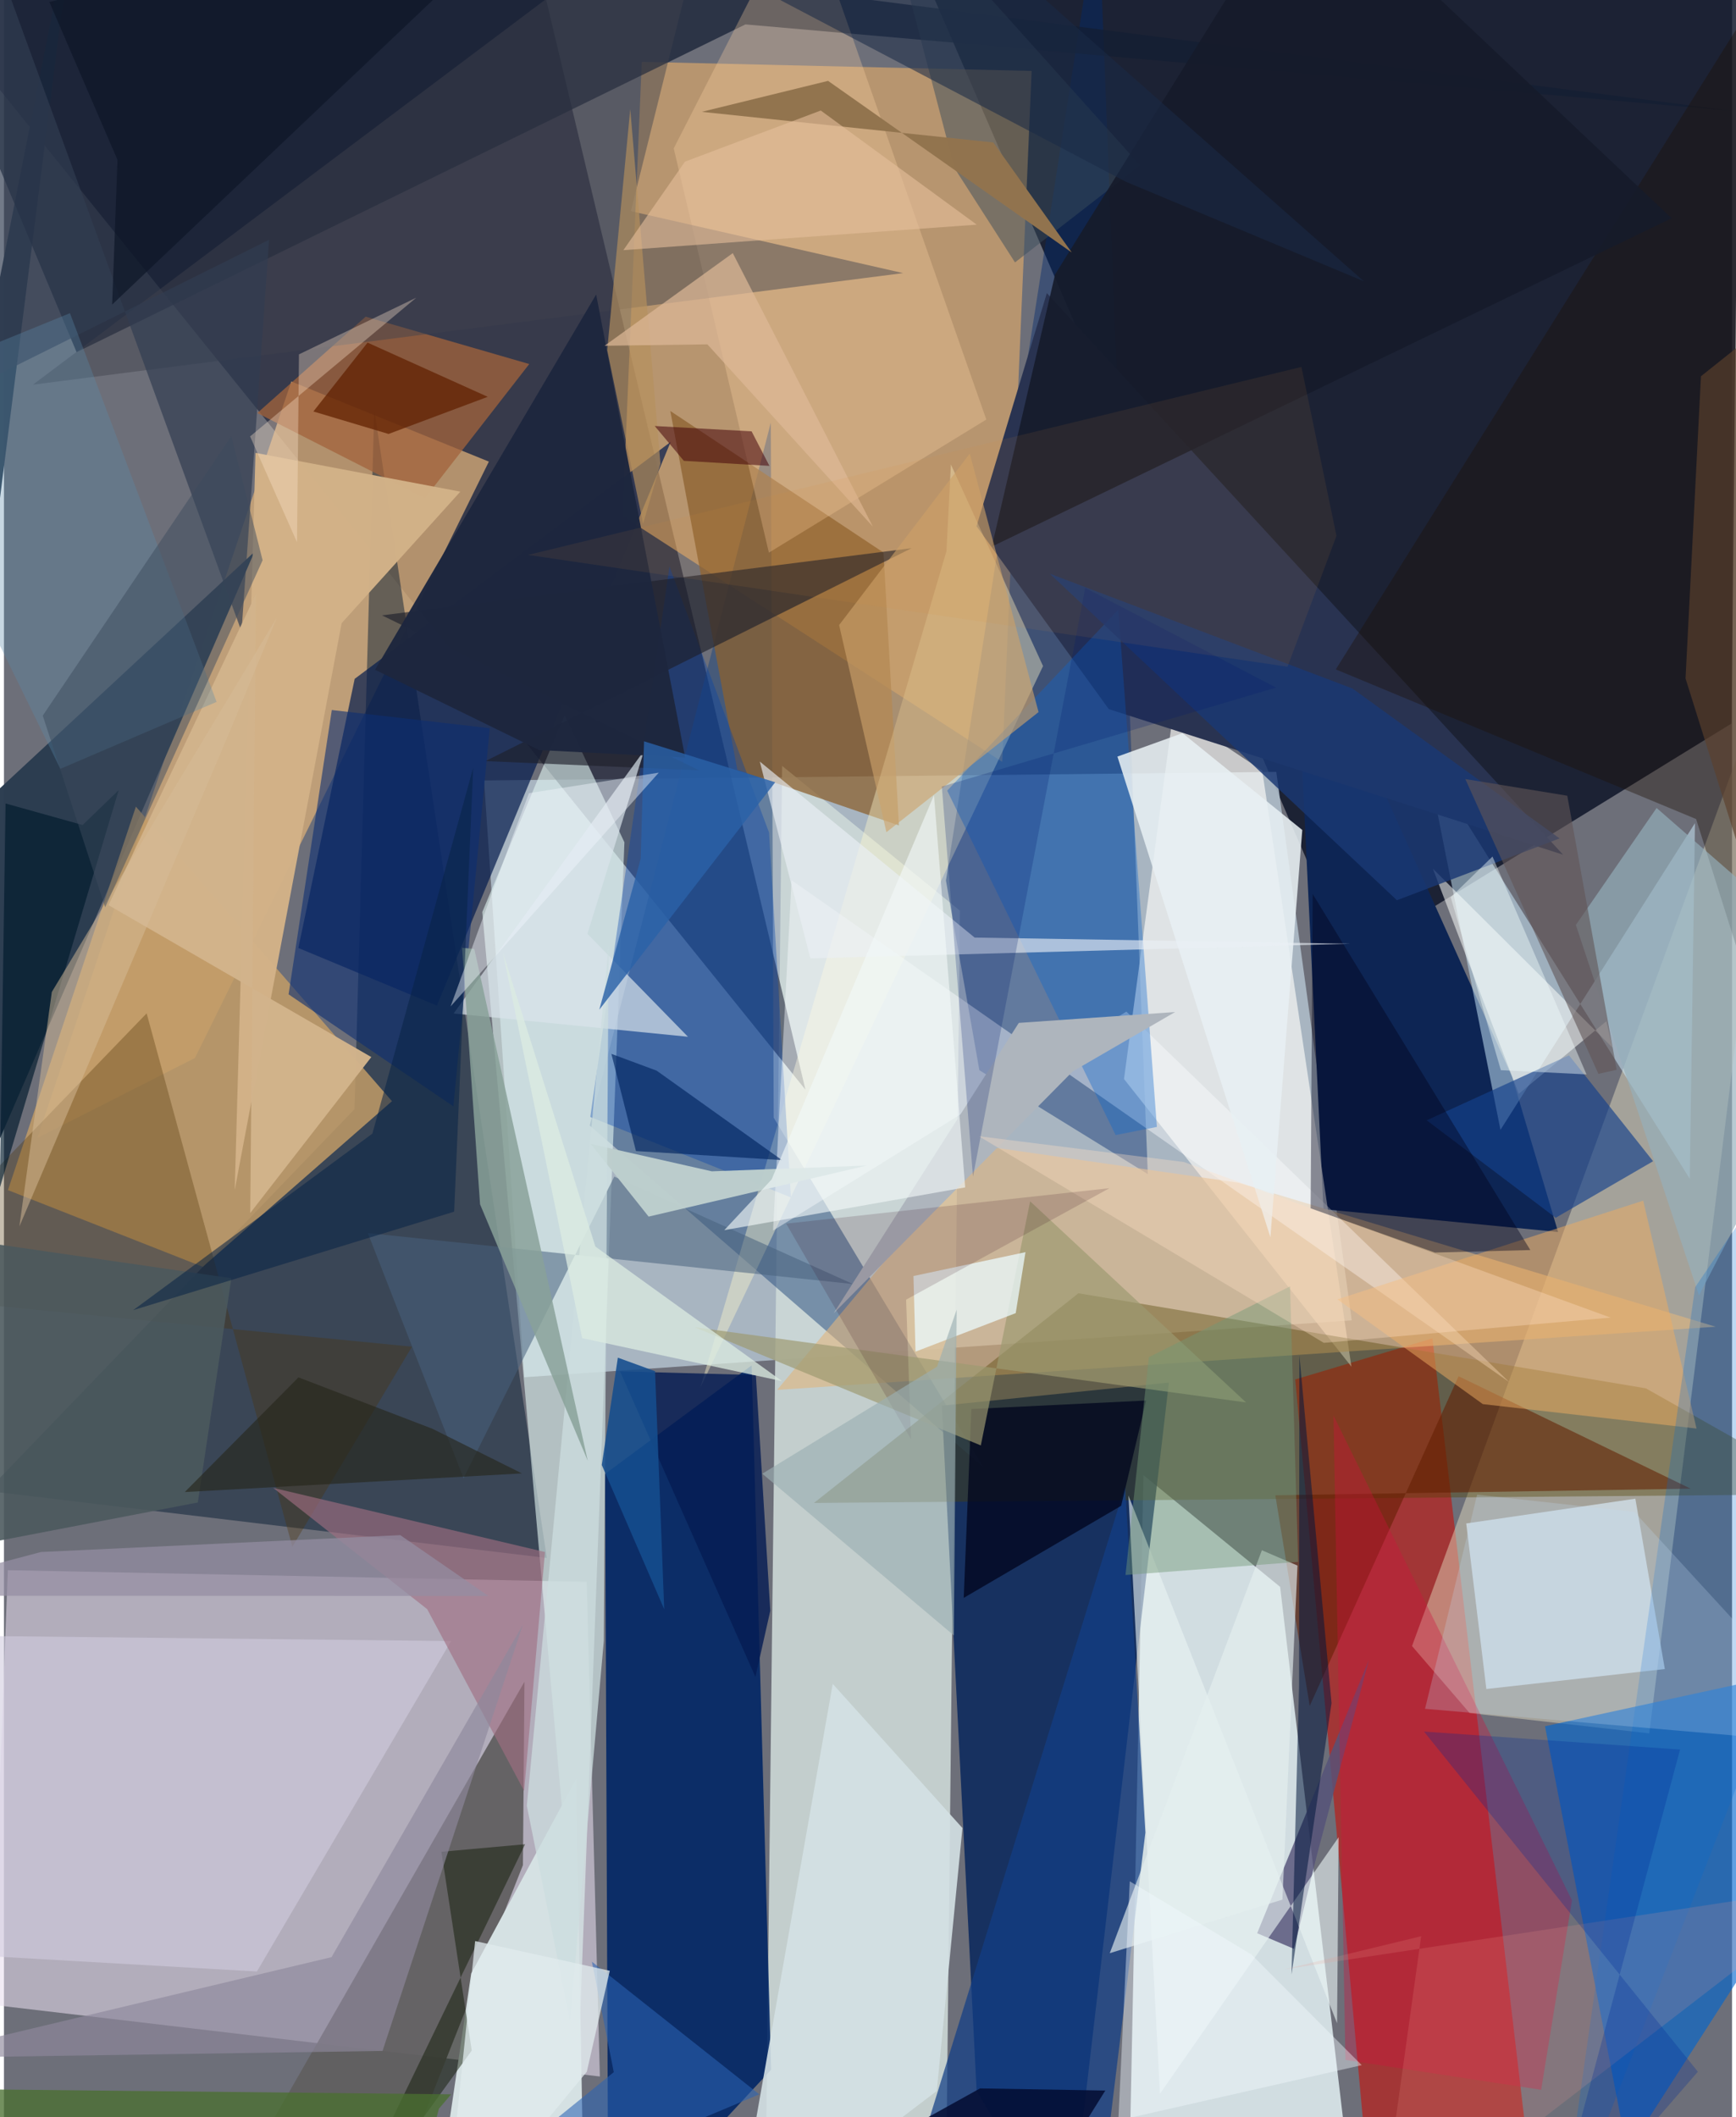 <svg xmlns="http://www.w3.org/2000/svg" width="228" height="278" viewBox="0 0 836 1024"><path fill="#6d6f79" d="M0 0h836v1024H0z"/><path fill="#0b1226" fill-opacity=".824" d="M835.73 349.947L650.906 463.7 449.932-1.046 839.55-10.79z"/><path fill="#b0bfcb" fill-opacity=".875" d="M251.729 666.12l400.292-27.523-36.503-265.25-383.256 4.138z"/><path fill="#e8ddee" fill-opacity=".565" d="M281.927 765.082l6.358 239.247L-6.1 969.614l7.975-210.17z"/><path fill="#cdd9d7" fill-opacity=".898" d="M368.307 1070.968l8.151-700.536 86.015 70.021-7.03 645.547z"/><path fill="#d8e5e8" fill-opacity=".929" d="M650.286 1045.676l-106.24 24.388 7.19-356.638 66.138 54.088z"/><path fill="#00041c" fill-opacity=".498" d="M247.578-62l140.161 589.042-407.34-505.48L45.25-62z"/><path fill="#ffba65" fill-opacity=".506" d="M308.555 29.911L497.16 34.31l-14.224 334.16-183.682-118.908z"/><path fill="#d6ac78" fill-opacity=".769" d="M234.588 223.264l-95.583-38.757L16.157 550.4l76.258-38.687z"/><path fill="#012059" fill-opacity=".788" d="M470.546 1011.29l-16.835-331.403 109.848-11.176L514.856 1086z"/><path fill="#be1813" fill-opacity=".651" d="M662.987 1086l-38.304-418.817 66.376-19.867 45.777 388.89z"/><path fill="#022665" fill-opacity=".898" d="M371.134 1001.041l-9.424-340.64-70.886 52.462L292.373 1086z"/><path fill="#e6e1c4" fill-opacity=".451" d="M709.053 828.547l-27.873-32.412L863.417 297.97l-67.466 540.4z"/><path fill="#00192f" fill-opacity=".471" d="M262.615 753.533L-8.049 721.127l177.639-184.66 9.558-338.266z"/><path fill="#0d2554" d="M729.563 520.717l22.277 75.154-113.48-11.036-14.455-298.987z"/><path fill="#00296e" fill-opacity=".42" d="M471.883 517.628l81.473 50.244-23.91-613.492-73.736 471.487z"/><path fill="#1e4578" fill-opacity=".482" d="M372.383 540.562l101.422 169.085-190.434-165.278 87.61-339.955z"/><path fill="#dff3f0" fill-opacity=".612" d="M300.154 407.384l-28.905-61.506-39.85 95.238 47.394 532.722z"/><path fill="#615f60" fill-opacity=".941" d="M251.81 813.384l-.743 88.715-71.151 179.79-68.993-22.917z"/><path fill="#fffffb" fill-opacity=".627" d="M565.708 344.17l-23.865 177.71L651.87 661.018 608.71 372.7z"/><path fill="#ceedfe" fill-opacity=".51" d="M815.552 570.125l2.506-171.987-94.098 148.336-35.67-179.41z"/><path fill="#041b4c" fill-opacity=".698" d="M209.423 486.381L322.51 213.763l-152.84 114.57-27.241 130.178z"/><path fill="#dfb57f" fill-opacity=".608" d="M828.063 641.693l-230.926-69.67-124.405-17.905-98.702 118.145z"/><path fill="#2c3d50" fill-opacity=".988" d="M121.179 266.91L-62 437.046l97.632-492.35-93.016 733.714z"/><path fill="#c29c67" fill-opacity=".839" d="M63.83 390.134l123.882 142.47L96.17 612.71 1.932 575.618z"/><path fill="#131e32" fill-opacity=".718" d="M35.133 170.337L358.702 11.803l478.307 41.912L-62-62z"/><path fill="#504400" fill-opacity=".38" d="M519.81 625.507l274.5 45.983 90.543 51.19-493.008 4.249z"/><path fill="#0165ce" fill-opacity=".624" d="M785.32 1040.667l106.514-165.512-2.917-71.412-143.4 31.177z"/><path fill="#293351" d="M754.262 413.396l-219.778-70.42-63.98-88.454 34.015-112.747z"/><path fill="#d5e1e3" d="M280.432 1060.31l-73.231 22.136 18.822-127.909 50.785-94.111z"/><path fill="#8c612e" fill-opacity=".737" d="M425.49 267.239l-103.13-68.47 32.413 173.574 78.19 26.898z"/><path fill="#fff9cc" fill-opacity=".404" d="M336.802 671.422l165.877-349.269-44.579-97.519-2.15 41.965z"/><path fill="#dbeefc" fill-opacity=".643" d="M707.401 736.835l9.737 80.077 86.344-9.664-14.26-82.392z"/><path fill="#a2643c" fill-opacity=".757" d="M122.558 199.773l81.07 41.234 50.488-64.94-79.119-22.903z"/><path fill="#0042ac" fill-opacity=".361" d="M283.658 540.238l38.287-266.258 48.19 128.712 10.593 176.465z"/><path fill="#fbfcff" fill-opacity=".431" d="M542.988 489.278l185.23 179.206-347.185-242.738-8.967 169.439z"/><path fill="#555379" fill-opacity=".816" d="M606.26 935.039l54.095-132.317-25.458 95.625-10.839 44.233z"/><path fill="#ffd4a4" fill-opacity=".298" d="M370.05 267.297l105.186-64.376-88.778-253.384-62.436 122.23z"/><path fill="#d2b188" fill-opacity=".98" d="M111.635 575.598l51.734-274.19 57.417-63.619-99.094-18.755z"/><path fill="#621e00" fill-opacity=".553" d="M631.693 825.097l-16.637-101.89 200.94-3.187-112.283-54.384z"/><path fill="#4e2f00" fill-opacity=".318" d="M-62 625.885l259.383 25.465-57.864 96.797-70.494-258.033z"/><path fill="#133e86" fill-opacity=".725" d="M428.726 1086l101.265-17.77 22.208-181.91-9.839-167.533z"/><path fill="#0b67ce" fill-opacity=".365" d="M557.754 545.044L539.07 294.86l-82.761 87.543 81.482 166.595z"/><path fill="#fcfdf9" fill-opacity=".541" d="M778.166 506.716l-2.971-12.782-42.39 35.113-41.525-108.884z"/><path fill="#d1cbde" fill-opacity=".584" d="M-62 790.7v152.285l184.37 10.564 93.951-159.823z"/><path fill="#1e1f2a" fill-opacity=".643" d="M439.064 265.139L232.93 368.117l103.384 4.482-153.425-74.976z"/><path fill="#f0ad61" fill-opacity=".498" d="M793.012 580.721l-147.918 47.727 70.343 50.674 103.38 11.817z"/><path fill="#40434e" fill-opacity=".459" d="M434.992 132.089l-420.977 53.96L344.181-62l-40.88 164.138z"/><path fill="#48627d" fill-opacity=".537" d="M295.255 569.086l115.494 51.965-234.723-24.666 46.303 118.562z"/><path fill="#e9f3f4" fill-opacity=".612" d="M559.238 1012.684L543.98 723.31l100.945 255.27.757-89.978z"/><path fill="#e8f0f3" fill-opacity=".867" d="M538.664 365.932l74.007 232.5 15.418-196.994-57.924-46.846z"/><path fill="#1e1006" fill-opacity=".384" d="M644.3 323.764l174.32 72.384 23.753 75.356L849.25-3.73z"/><path fill="#d9e4eb" fill-opacity=".69" d="M330.896 501.442l-48.615-49.777 27.433-88.677-92.182 127.193z"/><path fill="#14408b" fill-opacity=".655" d="M757.115 510.414l40.695 51.23-47.117 27.346-62.41-47.138z"/><path fill="#00041c" fill-opacity=".749" d="M540.474 728.3l-76.164 44.54 3.695-91.34 84.541-4.112z"/><path fill="#bdcecd" fill-opacity=".98" d="M311.874 588.43l-28.008-35.158 58.572 13.255 74.861-2.772z"/><path fill="#d0103b" fill-opacity=".341" d="M648.976 996.32l94.685 14.458 14.892-91.649-115.368-234.49z"/><path fill="#313c51" fill-opacity=".682" d="M128.266 115.977L-62 210.6-19.026-62l133.957 367.396z"/><path fill="#1a3874" fill-opacity=".824" d="M673.87 435.415l-167.936-157.95 146.496 55.578 100.137 72.472z"/><path fill="#051d53" fill-opacity=".82" d="M363.754 665.073l6.972 114-7.191 32.026-65.47-147.833z"/><path fill="#9c9971" fill-opacity=".678" d="M600.902 678.312l-266.835-36.41 138.508 57.201 23.862-118.07z"/><path fill="#d3e1e4" fill-opacity=".902" d="M463.686 884.158l-12.419 127.178L353.099 1086l47.844-271.563z"/><path fill="#3a4c5b" fill-opacity=".49" d="M459.784 81.21l29.33 45.705 60.503-46.973L422.327-62z"/><path fill="#0b1701" fill-opacity=".467" d="M211.627 895.639l14.673 96.135L158.204 1086l93.925-194.01z"/><path fill="#00021b" fill-opacity=".4" d="M632.134 584.464l.991-152.064 105.289 172.21-46.134 1.211z"/><path fill="#94b0bc" fill-opacity=".667" d="M760.439 447.37l59.563 179.151L898 476.632l-98.5-85.84z"/><path fill="#02163e" fill-opacity=".545" d="M642.246 823.724l-15.56-168.226-.152 159.89-3.657 139.648z"/><path fill="#9f6e81" fill-opacity=".627" d="M204.755 778.303l-74.52-58.671 131.492 31.023-10.075 115.555z"/><path fill="#d2b38b" fill-opacity=".976" d="M177.721 511.267l-58.587 75.438 2.773-299.431-71.33 150.52z"/><path fill="#151b2a" fill-opacity=".902" d="M508.5 132.739L629.552-62l177.183 167.546-328.84 158.828z"/><path fill="#8e889c" fill-opacity=".655" d="M183.152 991.963l-229.544 3.462 204.863-48.828 92.552-160.765z"/><path fill="#eaf8fb" fill-opacity=".765" d="M440.981 653.742l-.987-36.573 54.197-11.55-4.724 29.492z"/><path fill="#0d2e72" fill-opacity=".596" d="M217.404 535.087l17.632-182.874-76.43-8.802-20.91 137.514z"/><path fill="#01255f" fill-opacity=".643" d="M305.745 556.73l70.618 4.363-60.597-43.248-21.91-8.131z"/><path fill="#aeb5bd" d="M566.567 489.485l-75.616 5.257L401.387 635.2l115.609-116.97z"/><path fill="#92744f" fill-opacity=".996" d="M337.566 54.092l61.112-14.977 117.873 82.993-37.925-53.2z"/><path fill="#ccdddf" fill-opacity=".749" d="M252.95 873.39l20.892 104.178 16.35-183.925 2.357-336.29z"/><path fill="#cda36c" fill-opacity=".616" d="M426.912 402.5l-22.877-100.19 63.212-82.922 33.265 125.02z"/><path fill="#e5f0f0" fill-opacity=".647" d="M618.48 918.775l-83.527 25.917 73.597-194.89 17.227 7.413z"/><path fill="#ebeff5" fill-opacity=".631" d="M390.121 463.54l261.237-7.079-181.772-2.992-103.937-85.137z"/><path fill="#006bcf" fill-opacity=".251" d="M898 710.162L752.076 1086l66.061-463.405L898 505.005z"/><path fill="#001b2c" fill-opacity=".663" d="M-2.024 574.565L.798 388.622l37.265 10.412 17.428-16.835z"/><path fill="#1d273e" fill-opacity=".969" d="M329.541 366.395l-70.6-3.607-79.424-38.842L286.483 142.45z"/><path fill="#b6915d" fill-opacity=".659" d="M291.836 169.362l11.15-116.553 14.6 171.495-8.384 29.006z"/><path fill="#729875" fill-opacity=".443" d="M622.168 622.17l3.925 133.252-83.532 6.351 11.317-105.362z"/><path fill="#89a199" fill-opacity=".843" d="M230.325 582.48l52.099 124.067-54.895-247.564-5.9-.57z"/><path fill="#4b595d" fill-opacity=".89" d="M-62 756.636l155.79-29.937 16.227-108.465-137.339-19.876z"/><path fill="#622202" fill-opacity=".749" d="M186.06 209.888l-36.365-10.871 26.208-33.31 58.142 26.221z"/><path fill="#5a89aa" fill-opacity=".337" d="M27.282 371.859L-62 189.769l93.934-38.295 70.935 188.004z"/><path fill="#092346" fill-opacity=".549" d="M178.24 548.3l48.758-176.926-9.199 214.66-155.268 47.63z"/><path fill="#ef9b8e" fill-opacity=".176" d="M685.604 936.483L664.817 1086l226.83-174.846-271.94 41.289z"/><path fill="#c2daf3" fill-opacity=".243" d="M892.264 844.156L788.755 731.275l-76.077-8.374-25.203 103.59z"/><path fill="#4a6f30" fill-opacity=".773" d="M-62 1010.003l257.96 63.642 14.475-53.75 5.906-6.948z"/><path fill="#f2f8f8" fill-opacity=".624" d="M449.92 384.594l-78.545 185.867-22.905 24.522 116.54-20.678z"/><path fill="#ffdfc6" fill-opacity=".345" d="M570.874 562.028l-99.263-12.482 166.917 99.95 138.689-12.219z"/><path fill="#340014" fill-opacity=".153" d="M378.4 591.823l156.413-17.14-98.37 53.908 2.358 67.533z"/><path fill="#2b63b3" fill-opacity=".569" d="M365.403 1012.954l-80.963-64.145 10.58 53.426L191.765 1086z"/><path fill="#dcece1" fill-opacity=".749" d="M279.722 647.2l-38.27-186.213 44.66 141.928 90.376 65.13z"/><path fill="#001c6d" fill-opacity=".231" d="M523.085 284.36l-54.299 284.742-15.07-188.674 161.697-47.86z"/><path fill="#e5bf9b" fill-opacity=".592" d="M329.43 78.2l-29.77 42.79 170.951-12.334-75.464-55.2z"/><path fill="#9bafb2" fill-opacity=".635" d="M459.512 790.983l-92.651-78.198 84.535-51.77 9.497-27.578z"/><path fill="#5b402c" fill-opacity=".647" d="M854.701 155.09L898 597.755 813.499 328.15l7.46-146.168z"/><path fill="#d5bb97" fill-opacity=".502" d="M108.815 354.765L7.458 593.182l15.703-113.398 108.952-181.295z"/><path fill="#030b30" fill-opacity=".835" d="M532.804 1011.12l-60.61-1.036L335.505 1086h150.609z"/><path fill="#615657" fill-opacity=".6" d="M756.295 384.87l23.88 132.536-8.818 1.996-64.402-142.604z"/><path fill="#420009" fill-opacity=".529" d="M361.687 208.628l8.627 16.7-41.396-2.436-14.094-16.842z"/><path fill="#002b98" fill-opacity=".275" d="M686.967 837.494l132.496 164.523-72.96 83.983 64.357-239.81z"/><path fill="#2a62a8" fill-opacity=".812" d="M309.659 358.545l63.453 19.81-85.102 109.99 20.03-73z"/><path fill="#f2f6fc" fill-opacity=".439" d="M253.964 383.63l62.819-9.927-100.707 113.06 30.058-82.388z"/><path fill="#fde6ce" fill-opacity=".345" d="M141.77 262.238l.938-90.846 56.756-27.414-80.387 67.102z"/><path fill="#deb998" fill-opacity=".698" d="M340.296 166.548l-49.748.69 62.037-44.811 67.782 132.306z"/><path fill="#e1ebed" fill-opacity=".757" d="M281.97 1002.018L212.696 1086l15.236-147.176 65.159 14.374z"/><path fill="#3d4b5d" fill-opacity=".486" d="M125.13 270.985L48.954 438.833l-30.18-92.715 91.222-135.168z"/><path fill="#d88a35" fill-opacity=".094" d="M627.68 177.472l16.953 81.695-23.684 63.308-367.391-54.08z"/><path fill="#154d8e" fill-opacity=".882" d="M289.214 708.563l7.775-51.91 17.996 6.55 4.425 115.11z"/><path fill="#26251b" fill-opacity=".62" d="M142.486 666.184l-55.02 55.468 163.115-9.015-43.33-21.597z"/><path fill="#f4fbff" fill-opacity=".408" d="M544.64 909.925l58.842 35.396 53.378 53.525-117.755 26.717z"/><path fill="#f1fdfc" fill-opacity=".431" d="M720.115 414.268l-20.2 19.703 24.235 83.628 41.439 2.04z"/><path fill="#192a46" fill-opacity=".561" d="M257.557-62h176.25L657.88 136.056 542.673 87.875z"/><path fill="#948da2" fill-opacity=".722" d="M191.735 742.497L17.9 750.649-62 771.807l296.332.083z"/><path fill="#0d1627" fill-opacity=".694" d="M52.335 147.317L272.809-62 21.974.964l32.952 76.4z"/></svg>